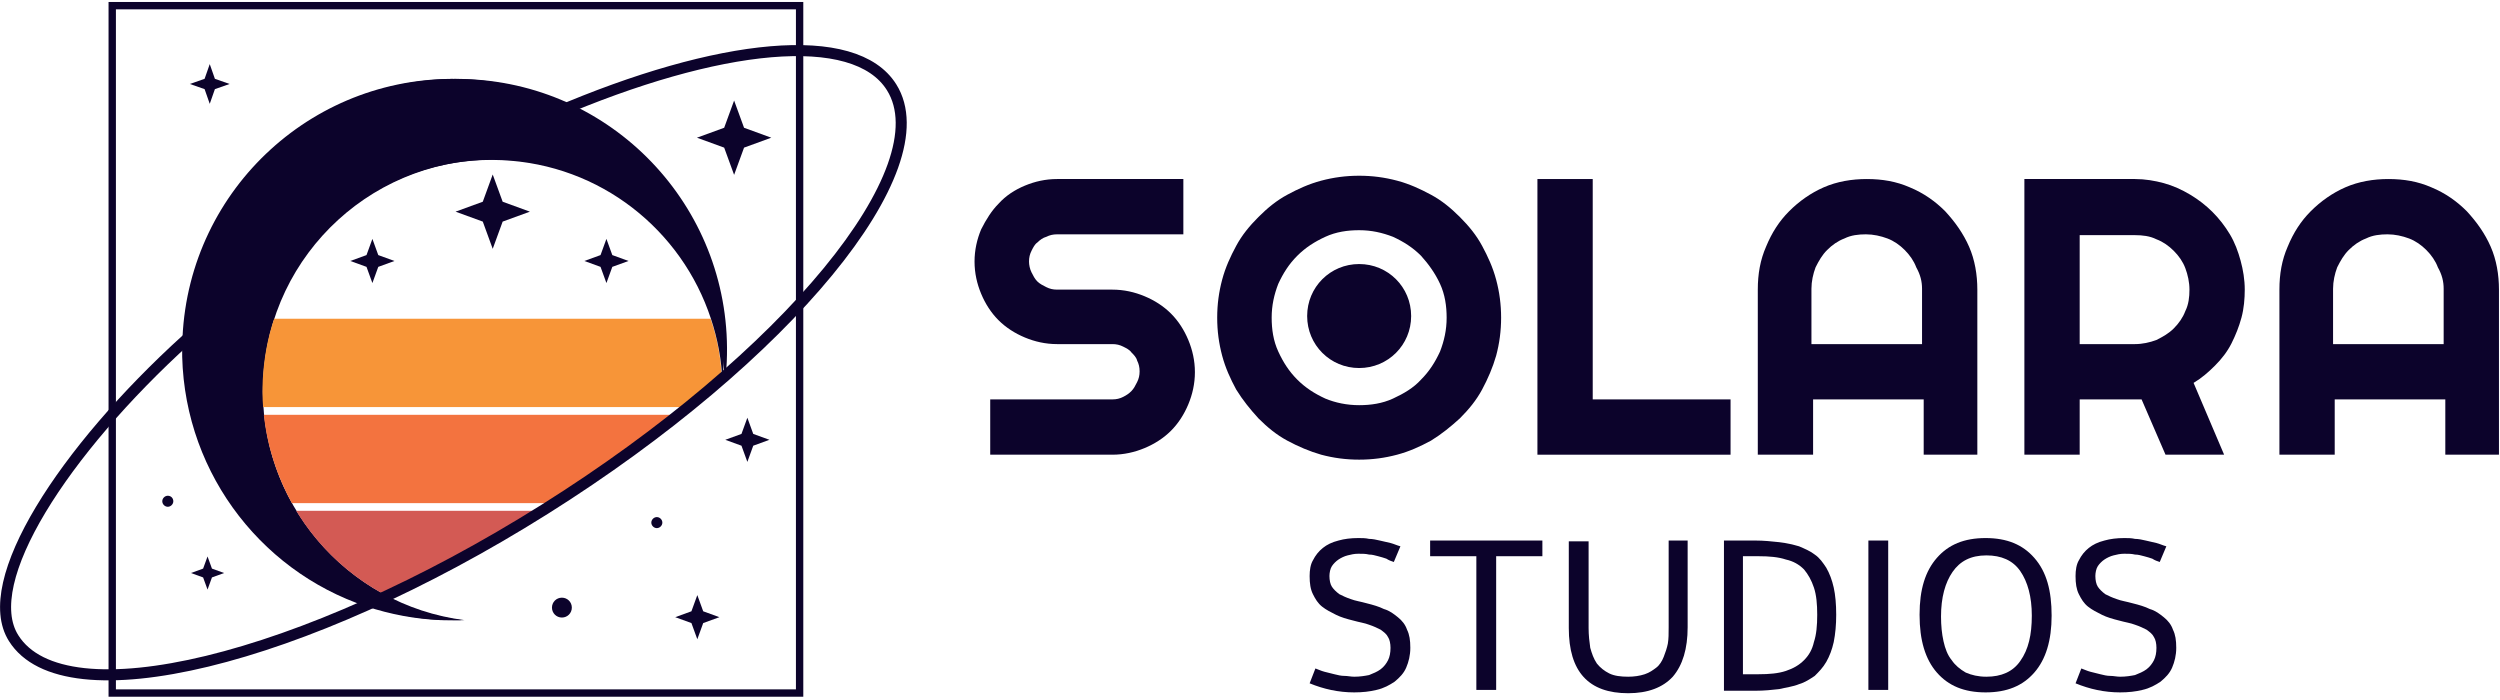 <svg width="1029" height="288" viewBox="0 0 1029 288" fill="none" xmlns="http://www.w3.org/2000/svg">
<g clip-path="url(#clip0_2107_2000)">
<path d="M299.132 148.916C298.98 151.793 298.829 154.671 298.375 157.397C296.709 108.325 257.481 68.036 207.65 65.764C155.094 63.341 110.716 103.932 108.293 156.489C106.021 206.319 142.523 249.031 191.141 255.24C188.415 255.392 185.537 255.24 182.66 255.24C121.167 252.363 73.609 200.26 76.486 138.768C79.364 77.275 131.466 29.717 192.959 32.595C254.3 35.321 301.858 87.423 299.132 148.916Z" fill="#0C032B"/>
<path d="M329.121 2.33H46.194V285.257H329.121V2.33Z" stroke="#0C032B" stroke-width="3.029"/>
<path d="M541.423 275.139C542.442 275.478 543.801 276.158 545.16 276.497C546.519 276.837 547.877 277.177 549.236 277.516C550.595 277.856 551.954 278.196 553.313 278.196C554.672 278.196 556.031 278.536 557.389 278.536C559.767 278.536 561.806 278.196 563.504 277.856C565.203 277.177 566.901 276.497 568.26 275.478C569.619 274.459 570.638 273.1 571.318 271.741C571.997 270.383 572.337 268.684 572.337 266.646C572.337 264.947 571.997 263.249 571.318 262.229C570.638 260.871 569.619 260.191 568.26 259.172C566.901 258.493 565.543 257.813 563.504 257.134C561.806 256.454 559.428 256.115 557.05 255.435C554.332 254.756 551.954 254.076 549.916 253.057C547.877 252.038 545.839 251.019 544.141 249.66C542.442 248.301 541.423 246.603 540.404 244.564C539.385 242.526 539.045 240.148 539.045 237.091C539.045 234.713 539.385 232.335 540.404 230.636C541.423 228.598 542.782 226.899 544.48 225.54C546.179 224.182 548.217 223.162 550.935 222.483C553.313 221.804 556.031 221.464 559.088 221.464C560.447 221.464 562.145 221.464 563.504 221.804C564.863 221.804 566.562 222.143 567.921 222.483C569.279 222.823 570.978 223.162 572.337 223.502C573.696 223.842 575.054 224.521 576.413 224.861L573.696 231.316C572.676 230.976 571.657 230.636 570.638 229.957C569.619 229.617 568.6 229.277 567.241 228.938C565.882 228.598 564.863 228.258 563.504 228.258C562.145 227.918 560.787 227.918 559.088 227.918C557.389 227.918 556.031 228.258 554.672 228.598C553.313 228.938 551.954 229.617 550.935 230.296C549.916 230.976 548.897 231.995 548.217 233.014C547.538 234.033 547.198 235.732 547.198 237.091C547.198 238.789 547.538 240.488 548.217 241.507C548.897 242.526 549.916 243.545 551.275 244.564C552.633 245.244 553.992 245.923 556.031 246.603C557.729 247.282 560.107 247.622 562.485 248.301C565.203 248.981 567.581 249.66 569.619 250.679C571.997 251.359 573.696 252.717 575.394 254.076C577.093 255.435 578.452 257.134 579.131 259.172C580.15 261.21 580.49 263.588 580.49 266.646C580.49 269.703 579.81 272.421 578.791 274.799C577.772 277.177 576.074 278.875 574.035 280.574C571.997 281.933 569.619 283.292 566.562 283.971C563.844 284.65 560.787 284.99 557.389 284.99C550.935 284.99 544.82 283.631 539.045 281.253L541.423 275.139Z" fill="#0C032B"/>
<path d="M588.643 222.483H634.844V228.938H615.82V283.971H607.666V228.938H588.643V222.483Z" fill="#0C032B"/>
<path d="M686.48 222.483H694.634V258.153C694.634 266.986 692.595 273.78 688.519 278.536C684.442 282.952 678.327 285.33 670.174 285.33C653.868 285.33 645.715 276.498 645.715 258.493V222.823H653.868V258.493C653.868 261.55 654.208 264.268 654.547 266.646C655.227 269.024 655.906 271.062 657.265 273.1C658.624 274.799 660.323 276.158 662.361 277.177C664.399 278.196 667.117 278.536 670.174 278.536C672.552 278.536 674.93 278.196 676.968 277.517C679.007 276.837 680.366 275.818 681.724 274.799C683.083 273.78 684.102 272.081 684.782 270.383C685.461 268.684 686.141 266.646 686.48 264.947C686.82 262.909 686.82 260.871 686.82 258.153V222.483H686.48Z" fill="#0C032B"/>
<path d="M709.58 283.971V222.483H722.489C725.886 222.483 729.283 222.823 732.341 223.163C735.398 223.502 738.116 224.182 740.494 224.861C742.872 225.88 745.25 226.899 746.949 228.258C748.987 229.617 750.346 231.655 751.704 233.694C753.063 236.072 754.082 238.789 754.762 241.847C755.441 244.904 755.781 248.641 755.781 253.057C755.781 257.134 755.441 260.871 754.762 264.268C754.082 267.325 753.063 270.043 751.704 272.421C750.346 274.799 748.647 276.498 746.949 278.196C744.91 279.555 742.872 280.914 740.494 281.593C738.116 282.612 735.059 282.952 732.341 283.632C729.283 283.971 726.226 284.311 722.489 284.311H709.58V283.971ZM723.848 277.517C728.264 277.517 732.001 277.177 735.059 276.158C738.116 275.139 740.494 273.78 742.532 271.742C744.571 269.703 745.929 267.325 746.609 264.268C747.628 261.21 747.968 257.474 747.968 253.057C747.968 248.641 747.628 244.904 746.609 241.847C745.59 238.789 744.231 236.411 742.532 234.373C740.494 232.335 738.116 230.976 735.059 230.297C732.001 229.277 728.264 228.938 723.848 228.938H717.393V277.517H723.848Z" fill="#0C032B"/>
<path d="M769.03 222.483H777.183V283.971H769.03V222.483Z" fill="#0C032B"/>
<path d="M844.447 253.397C844.447 263.588 842.069 271.402 837.313 276.837C832.557 282.273 826.102 284.99 817.27 284.99C808.437 284.99 801.983 282.273 797.227 276.837C792.471 271.402 790.093 263.588 790.093 253.057C790.093 242.526 792.471 235.052 797.227 229.617C801.983 224.182 808.437 221.464 817.27 221.464C826.102 221.464 832.557 224.182 837.313 229.617C842.409 235.392 844.447 243.206 844.447 253.397ZM836.294 253.397C836.294 245.584 834.595 239.469 831.538 235.052C828.48 230.636 823.724 228.598 817.609 228.598C811.155 228.598 806.739 230.976 803.681 235.392C800.624 239.808 798.925 245.923 798.925 253.737C798.925 257.473 799.265 260.871 799.944 263.928C800.624 266.985 801.643 269.703 803.342 271.741C804.7 273.78 806.739 275.478 809.117 276.837C811.495 277.856 814.212 278.536 817.609 278.536C823.724 278.536 828.48 276.497 831.538 272.081C834.935 267.325 836.294 261.21 836.294 253.397Z" fill="#0C032B"/>
<path d="M856.676 275.139C857.695 275.478 859.054 276.158 860.413 276.497C861.772 276.837 863.13 277.177 864.489 277.516C865.848 277.856 867.207 278.196 868.566 278.196C869.925 278.196 871.284 278.536 872.642 278.536C875.02 278.536 877.059 278.196 878.757 277.856C880.456 277.177 882.154 276.497 883.513 275.478C884.872 274.459 885.891 273.1 886.571 271.741C887.25 270.383 887.59 268.684 887.59 266.646C887.59 264.947 887.25 263.249 886.571 262.229C885.891 260.871 884.872 260.191 883.513 259.172C882.154 258.493 880.795 257.813 878.757 257.134C877.059 256.454 874.681 256.115 872.303 255.435C869.585 254.756 867.207 254.076 865.169 253.057C863.13 252.038 861.092 251.019 859.394 249.66C857.695 248.301 856.676 246.603 855.657 244.564C854.638 242.526 854.298 240.148 854.298 237.091C854.298 234.713 854.638 232.335 855.657 230.636C856.676 228.598 858.035 226.899 859.733 225.54C861.432 224.182 863.47 223.162 866.188 222.483C868.566 221.804 871.284 221.464 874.341 221.464C875.7 221.464 877.398 221.464 878.757 221.804C880.116 221.804 881.815 222.143 883.173 222.483C884.532 222.823 886.231 223.162 887.59 223.502C888.949 223.842 890.307 224.521 891.666 224.861L888.949 231.316C887.929 230.976 886.91 230.636 885.891 229.957C884.872 229.617 883.853 229.277 882.494 228.938C881.135 228.598 880.116 228.258 878.757 228.258C877.398 227.918 876.04 227.918 874.341 227.918C872.642 227.918 871.284 228.258 869.925 228.598C868.566 228.938 867.207 229.617 866.188 230.296C865.169 230.976 864.15 231.995 863.47 233.014C862.791 234.033 862.451 235.732 862.451 237.091C862.451 238.789 862.791 240.488 863.47 241.507C864.15 242.526 865.169 243.545 866.528 244.564C867.886 245.244 869.245 245.923 871.283 246.603C872.982 247.282 875.36 247.622 877.738 248.301C880.456 248.981 882.834 249.66 884.872 250.679C887.25 251.359 888.949 252.717 890.647 254.076C892.346 255.435 893.705 257.134 894.384 259.172C895.403 261.21 895.743 263.588 895.743 266.646C895.743 269.703 895.063 272.421 894.044 274.799C893.025 277.177 891.327 278.875 889.288 280.574C887.25 281.933 884.872 283.292 881.815 283.971C879.097 284.65 876.04 284.99 872.642 284.99C866.188 284.99 860.073 283.631 854.298 281.253L856.676 275.139Z" fill="#0C032B"/>
<path d="M559.427 151.483C571.317 151.483 580.829 141.971 580.829 130.081C580.829 118.191 571.317 108.679 559.427 108.679C547.537 108.679 538.025 118.191 538.025 130.081C538.025 141.971 547.537 151.483 559.427 151.483Z" fill="#0C032B"/>
<path fill-rule="evenodd" clip-rule="evenodd" d="M615.82 146.387C617.179 141.292 617.858 136.196 617.858 130.761C617.858 125.325 617.179 120.23 615.82 115.134C614.461 110.038 612.423 105.622 610.045 101.206C607.667 96.789 604.609 93.053 600.873 89.316C597.136 85.579 593.399 82.522 588.983 80.144C584.566 77.766 580.15 75.727 575.054 74.368C569.959 73.01 564.863 72.33 559.428 72.33C553.992 72.33 548.897 73.01 543.801 74.368C538.705 75.727 534.289 77.766 529.873 80.144C525.456 82.522 521.72 85.579 517.983 89.316C514.246 93.053 511.188 96.789 508.81 101.206C506.432 105.622 504.394 110.038 503.035 115.134C501.677 120.23 500.997 125.325 500.997 130.761C500.997 136.196 501.677 141.292 503.035 146.387C504.394 151.483 506.432 155.899 508.81 160.316C511.528 164.732 514.586 168.469 517.983 172.206C521.72 175.942 525.456 179 529.873 181.378C534.289 183.756 539.045 185.794 543.801 187.153C548.897 188.512 553.992 189.191 559.428 189.191C564.863 189.191 569.959 188.512 575.054 187.153C580.15 185.794 584.566 183.756 588.983 181.378C593.399 178.66 597.136 175.603 600.873 172.206C604.609 168.469 607.667 164.732 610.045 160.316C612.423 155.899 614.461 151.143 615.82 146.387ZM592.72 116.832C594.758 121.249 595.437 126.005 595.437 130.761C595.437 135.856 594.418 140.273 592.72 144.689C590.681 149.105 588.303 152.842 584.906 156.239C581.849 159.636 577.772 162.014 573.356 164.053C568.94 166.091 564.184 166.77 559.428 166.77C554.332 166.77 549.576 165.751 545.499 164.053C541.083 162.014 537.346 159.636 533.949 156.239C530.552 152.842 528.174 149.105 526.136 144.689C524.098 140.273 523.418 135.517 523.418 130.761C523.418 125.665 524.437 121.249 526.136 116.832C528.174 112.416 530.552 108.679 533.949 105.282C537.346 101.885 541.083 99.507 545.499 97.469C549.916 95.43 554.672 94.751 559.428 94.751C564.523 94.751 568.94 95.77 573.356 97.469C577.772 99.507 581.509 101.885 584.906 105.282C587.964 108.679 590.681 112.416 592.72 116.832Z" fill="#0C032B"/>
<path d="M403.839 94.412C402.14 98.488 401.121 102.904 401.121 107.66C401.121 112.416 402.14 116.833 403.839 120.909C405.537 124.986 407.915 128.722 410.973 131.78C414.03 134.837 417.767 137.215 421.844 138.914C425.92 140.612 430.336 141.632 435.092 141.632H457.853C459.552 141.632 460.911 141.971 462.269 142.651C463.628 143.33 464.987 144.01 465.667 145.029C466.686 146.048 467.705 147.067 468.045 148.426C468.724 149.785 469.064 151.144 469.064 152.842C469.064 154.541 468.724 155.899 468.045 157.258C467.365 158.617 466.686 159.976 465.667 160.995C464.647 162.014 463.628 162.694 462.269 163.373C460.911 164.053 459.552 164.392 457.853 164.392H407.576V187.153H457.853C462.609 187.153 467.025 186.134 471.102 184.435C475.179 182.737 478.915 180.359 481.973 177.301C485.03 174.244 487.408 170.507 489.107 166.431C490.805 162.354 491.824 157.938 491.824 153.182C491.824 148.426 490.805 144.01 489.107 139.933C487.408 135.856 485.03 132.12 481.973 129.062C478.915 126.005 475.179 123.627 471.102 121.928C467.025 120.23 462.609 119.211 457.853 119.211H435.092C433.394 119.211 432.035 118.871 430.676 118.191C429.317 117.512 427.958 116.833 426.939 115.813C425.92 114.794 425.241 113.435 424.561 112.077C423.882 110.718 423.542 109.019 423.542 107.66C423.542 105.962 423.882 104.603 424.561 103.244C425.241 101.885 425.92 100.526 426.939 99.847C427.958 98.828 429.317 97.809 430.676 97.469C432.035 96.789 433.394 96.45 435.092 96.45H487.068V73.689H435.092C430.336 73.689 425.92 74.708 421.844 76.407C417.767 78.105 414.03 80.483 410.973 83.88C408.255 86.598 405.877 90.335 403.839 94.412Z" fill="#0C032B"/>
<path d="M712.298 187.153H632.805V73.689H655.565V164.392H712.298V187.153Z" fill="#0C032B"/>
<path fill-rule="evenodd" clip-rule="evenodd" d="M791.112 187.153H813.872V119.211C813.872 113.096 812.853 106.981 810.475 101.545C808.097 96.11 804.7 91.354 800.624 86.938C796.547 82.861 791.791 79.464 786.016 77.086C780.581 74.708 774.805 73.689 768.351 73.689C762.236 73.689 756.121 74.708 750.686 77.086C745.25 79.464 740.494 82.861 736.418 86.938C732.341 91.014 729.284 95.77 726.906 101.545C724.528 106.981 723.509 112.756 723.509 119.211V187.153H746.27V164.392H791.791V187.153H791.112ZM791.112 118.871V141.632H745.59V118.871C745.59 115.813 746.27 112.756 747.289 110.038C748.648 107.321 750.006 104.943 752.045 102.904C754.083 100.866 756.461 99.168 759.179 98.148C761.896 96.79 764.954 96.45 768.011 96.45C771.069 96.45 774.126 97.129 776.844 98.148C779.561 99.168 781.939 100.866 783.978 102.904C786.016 104.943 787.714 107.321 788.734 110.038C790.432 113.096 791.112 115.813 791.112 118.871Z" fill="#0C032B"/>
<path fill-rule="evenodd" clip-rule="evenodd" d="M855.997 187.153H833.236V73.689H878.758C882.834 73.689 886.911 74.368 890.648 75.388C894.385 76.407 898.122 78.105 901.519 80.144C904.916 82.182 907.973 84.56 910.691 87.278C913.409 89.995 915.787 93.053 917.825 96.45C919.863 99.847 921.222 103.584 922.241 107.321C923.26 111.057 923.94 115.134 923.94 119.211C923.94 122.947 923.6 127.024 922.581 130.761C921.562 134.498 920.203 137.895 918.504 141.292C916.806 144.689 914.428 147.746 911.71 150.464C908.992 153.182 906.275 155.56 902.877 157.598L915.447 187.153H891.327L881.476 164.392H855.997V187.153ZM855.997 141.632H878.758C881.815 141.632 884.873 140.952 887.59 139.933C890.308 138.574 892.686 137.215 894.724 135.177C896.763 133.139 898.461 130.761 899.48 128.043C900.839 125.325 901.179 122.268 901.179 119.211C901.179 116.153 900.499 113.096 899.48 110.378C898.461 107.66 896.763 105.282 894.724 103.244C892.686 101.206 890.308 99.507 887.59 98.488C884.873 97.129 881.815 96.789 878.758 96.789H855.997V141.632Z" fill="#0C032B"/>
<path fill-rule="evenodd" clip-rule="evenodd" d="M1005.81 187.153H1028.57V119.211C1028.57 113.096 1027.55 106.981 1025.17 101.545C1022.8 96.11 1019.4 91.354 1015.32 86.938C1011.25 82.861 1006.49 79.464 1000.71 77.086C995.279 74.708 989.504 73.689 983.049 73.689C976.934 73.689 970.819 74.708 965.384 77.086C959.949 79.464 955.193 82.861 951.116 86.938C947.04 91.014 943.982 95.77 941.604 101.545C939.226 106.981 938.207 112.756 938.207 119.211V187.153H960.968V164.392H1006.49V187.153H1005.81ZM1005.81 118.871V141.632H960.288V118.871C960.288 115.813 960.968 112.756 961.987 110.038C963.346 107.321 964.705 104.943 966.743 102.904C968.781 100.866 971.159 99.168 973.877 98.148C976.595 96.79 979.652 96.45 982.709 96.45C985.767 96.45 988.824 97.129 991.542 98.148C994.26 99.168 996.638 100.866 998.676 102.904C1000.71 104.943 1002.41 107.321 1003.43 110.038C1005.13 113.096 1005.81 115.813 1005.81 118.871Z" fill="#0C032B"/>
<path d="M202.803 71.823L206.893 83.031L218.101 87.12L206.893 91.21L202.803 102.418L198.714 91.21L187.506 87.12L198.714 83.031L202.803 71.823Z" fill="#0C032B"/>
<path d="M153.276 98.328L155.699 104.993L162.364 107.416L155.699 109.839L153.276 116.504L150.853 109.839L144.188 107.416L150.853 104.993L153.276 98.328Z" fill="#0C032B"/>
<path d="M249.604 98.328L252.028 104.993L258.692 107.416L252.028 109.839L249.604 116.504L247.181 109.839L240.517 107.416L247.181 104.993L249.604 98.328Z" fill="#0C032B"/>
<path d="M235.367 250.091C235.367 252.363 233.55 254.18 231.278 254.18C229.006 254.18 227.188 252.363 227.188 250.091C227.188 247.819 229.006 246.001 231.278 246.001C233.55 246.001 235.367 247.819 235.367 250.091Z" fill="#0C032B"/>
<path d="M268.082 215.104C268.082 213.892 269.142 212.832 270.354 212.832C271.566 212.832 272.626 213.892 272.626 215.104C272.626 216.315 271.566 217.376 270.354 217.376C269.142 217.376 268.082 216.315 268.082 215.104Z" fill="#0C032B"/>
<path d="M71.337 206.319C71.337 207.531 70.276 208.591 69.065 208.591C67.853 208.591 66.793 207.531 66.793 206.319C66.793 205.107 67.853 204.047 69.065 204.047C70.428 204.047 71.337 205.107 71.337 206.319Z" fill="#0C032B"/>
<path d="M302.161 41.38L306.25 52.587L317.458 56.677L306.25 60.766L302.161 71.974L298.071 60.766L286.863 56.677L298.071 52.587L302.161 41.38Z" fill="#0C032B"/>
<path d="M287.015 263.117L284.592 256.452L277.928 254.029L284.592 251.606L287.015 244.941L289.439 251.606L296.103 254.029L289.439 256.452L287.015 263.117Z" fill="#0C032B"/>
<path d="M86.331 42.743L84.211 36.684L78.152 34.564L84.211 32.443L86.331 26.385L88.452 32.443L94.51 34.564L88.452 36.684L86.331 42.743Z" fill="#0C032B"/>
<path d="M85.422 229.038L87.24 234.036L92.238 235.854L87.24 237.671L85.422 242.669L83.605 237.671L78.606 235.854L83.605 234.036L85.422 229.038Z" fill="#0C032B"/>
<path d="M307.613 171.938L310.036 178.602L316.701 181.025L310.036 183.449L307.613 190.113L305.19 183.449L298.525 181.025L305.19 178.602L307.613 171.938Z" fill="#0C032B"/>
<path d="M297.162 156.943C293.073 160.427 288.832 164.062 284.439 167.545H108.292C107.989 163.91 107.989 160.275 108.14 156.489C108.595 147.704 110.109 139.222 112.836 131.195H292.467C295.345 139.374 296.859 148.007 297.162 156.943Z" fill="#F79538"/>
<path d="M280.502 170.726C264.902 183.146 247.787 195.263 229.309 207.076H120.107C114.048 196.02 109.959 183.752 108.596 170.726H280.502Z" fill="#F3733F"/>
<path d="M224.311 210.257C202.349 223.888 180.69 235.702 159.789 245.547C144.188 237.52 131.011 225.251 121.924 210.257H224.311Z" fill="#D35A54"/>
<path d="M76.789 139.677C26.201 185.569 -8.937 239.64 5.603 262.662C26.504 295.983 124.347 272.355 224.159 209.651C323.971 146.947 387.887 69.248 366.986 35.927C351.84 11.693 295.8 17.6 228.097 46.681" stroke="#0C032B" stroke-width="4.544" stroke-miterlimit="10"/>
<path d="M297.92 148.916C297.768 151.642 297.617 154.217 297.314 156.792V157.398V156.943C297.011 148.007 295.345 139.374 292.619 131.195C280.653 94.693 247.181 67.734 206.59 65.916C162.969 63.947 124.802 91.664 111.776 131.195C109.201 139.222 107.535 147.704 107.081 156.489C106.929 160.124 106.929 163.91 107.232 167.545C107.232 168.606 107.384 169.666 107.535 170.726C108.898 183.752 112.836 196.02 119.046 207.076C119.652 208.137 120.258 209.197 120.864 210.257C130.103 225.251 143.28 237.671 159.183 245.699C159.789 246.001 160.395 246.304 160.849 246.607C169.785 250.848 179.478 253.877 189.778 255.24H181.296C170.694 254.786 160.546 252.817 150.853 249.636C105.869 234.642 74.214 191.779 74.971 142.252C74.971 141.04 74.971 139.98 75.123 138.768C78.001 77.275 130.103 29.717 191.595 32.595C207.498 33.352 222.493 37.441 235.973 43.954C269.294 60.463 292.922 93.179 297.314 131.195C298.071 136.95 298.223 142.857 297.92 148.916Z" fill="#0C032B"/>
</g>
<defs>
<clipPath id="clip0_2107_2000">
<rect width="1029" height="287" fill="white" transform="translate(0 0.33)"/>
</clipPath>
</defs>
</svg>
